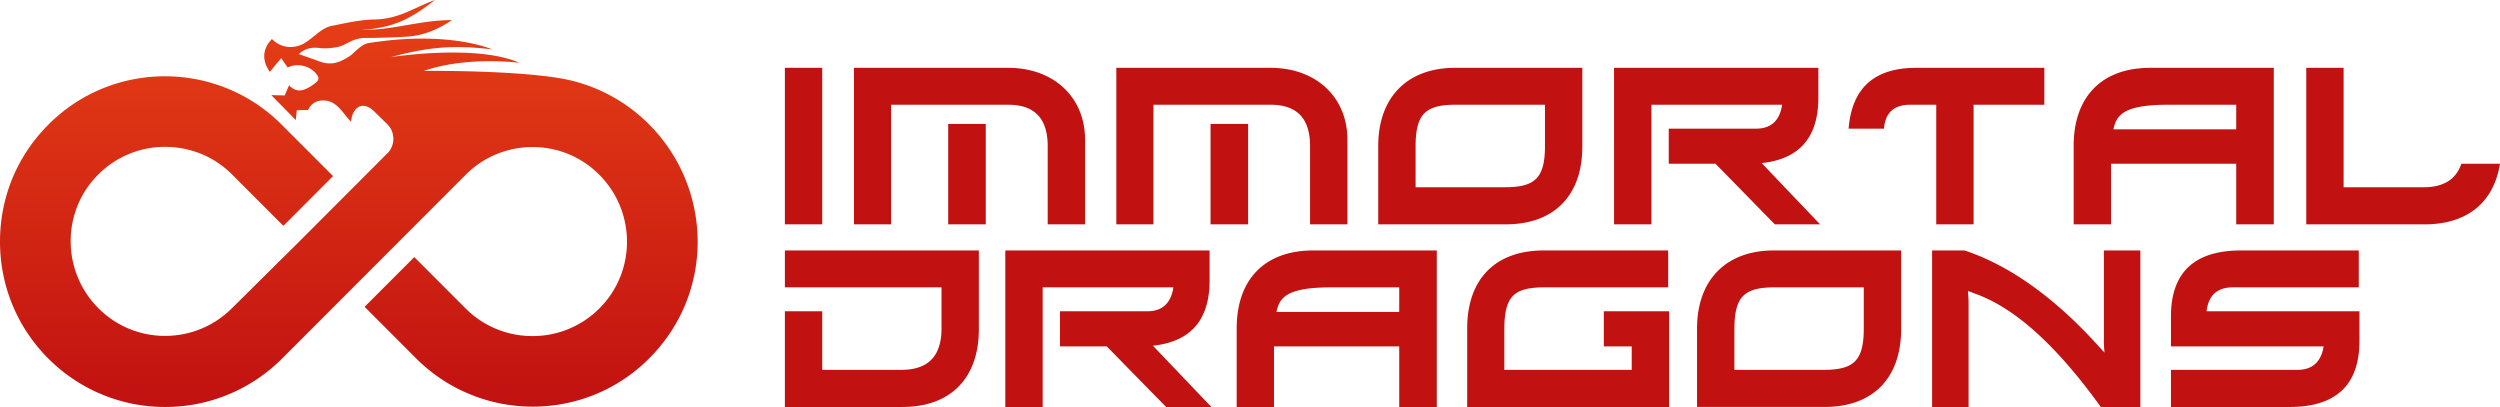 <svg xmlns="http://www.w3.org/2000/svg" width="258" height="42" fill="none" viewBox="0 0 258 42"><path fill="#c11111" d="M243.425 25.846v3.808h-12.989c-1.61 0-2.517.807-2.721 2.469h15.778v3.07c0 4.522-2.403 6.807-7.209 6.807h-12.241v-3.831H237.1c1.565 0 2.449-.854 2.698-2.423h-15.755v-3.092c0-4.523 2.403-6.808 7.231-6.808zM220.884 25.846V42h-4.081c-4.352-6.046-8.546-9.992-12.672-11.585-.295-.092-.657-.254-1.043-.392.046.577.068.97.068 1.13V42h-3.763V25.846h3.333c5.078 1.662 9.793 5.4 13.76 9.784l.703.762a12 12 0 0 1-.068-1.062v-9.484zM192.342 33.9v-4.246h-9.204c-3.174 0-4.148.992-4.148 4.315v4.2h9.203c3.106 0 4.149-.923 4.149-4.27m-9.272-8.054h13.125v8.123c0 5.03-2.879 8.03-7.911 8.03h-13.148v-8.1c0-4.938 2.924-8.053 7.934-8.053M159.325 25.846h12.831v3.808h-12.763c-3.219 0-4.148.969-4.148 4.384v4.131h13.148v-2.423h-2.879v-3.623h6.733V42h-20.833v-8.1c0-5.054 2.856-8.054 7.911-8.054M144.4 32.192v-2.538h-6.982c-4.625 0-5.373 1.038-5.69 2.538zm3.876-6.346V42H144.4v-6.254h-12.922V42h-3.853v-8.1c0-5.054 2.879-8.054 7.911-8.054zM109.392 35.746v-3.623h9.022c1.564 0 2.449-.877 2.675-2.47h-13.488V42h-3.854V25.846h21.083v3.092c0 4.085-1.95 6.323-5.849 6.739l6.03 6.323h-4.67l-6.121-6.254zM97.163 33.9v-4.246H81v-3.808h20.017v8.123c0 5.031-2.88 8.031-7.912 8.031H81v-9.877h3.854v6.046h8.16c2.766 0 4.15-1.407 4.15-4.269M238.006 7h3.854v12.323h8.274q3.06 0 3.876-2.423H258c-.68 4.13-3.514 6.254-7.798 6.254h-12.196zM230.779 13.346v-2.538h-6.982c-4.625 0-5.373 1.038-5.69 2.538zM234.655 7v16.154h-3.876V16.9h-12.922v6.254h-3.854v-8.1C214.003 10 216.882 7 221.915 7zM210.974 7v3.808h-7.299v12.346h-3.854V10.808h-2.675c-1.677 0-2.584.807-2.72 2.469h-3.65c.34-4.2 2.652-6.277 6.982-6.277zM172.215 16.9v-3.623h9.023c1.564 0 2.448-.877 2.675-2.47h-13.489v12.347h-3.853V7h21.082v3.092c0 4.085-1.95 6.323-5.849 6.739l6.03 6.323h-4.67l-6.12-6.254zM159.441 15.054v-4.246h-9.203c-3.174 0-4.149.992-4.149 4.315v4.2h9.204c3.106 0 4.148-.923 4.148-4.27M150.17 7h13.125v8.123c0 5.03-2.879 8.03-7.911 8.03h-13.149v-8.1c0-4.938 2.925-8.053 7.935-8.053M124.929 23.154V12.792h3.877v10.362zm-9.725 0V7h15.914c4.715 0 7.934 3.046 7.934 7.408v8.746h-3.853v-8.077c0-2.862-1.361-4.27-4.081-4.27h-12.083v12.347zM97.853 23.154V12.792h3.877v10.362zm-9.725 0V7h15.914c4.715 0 7.934 3.046 7.934 7.408v8.746h-3.854v-8.077c0-2.862-1.36-4.27-4.08-4.27H91.959v12.347zM84.855 7v16.154H81V7z"/><path fill="url(#a)" d="M66.976 12.832a16.97 16.97 0 0 0-9.147-4.751c-5.163-.867-14.102-.763-14.102-.763 4.539-1.56 9.875-.832 9.875-.832-4.435-1.977-13.27-.59-13.27-.59 4.088-1.11 6.652-1.249 10.463-.798 0 0-4.4-1.977-12.716-.659-.797.104-1.49 1.006-1.94 1.318-1.11.729-1.975 1.04-3.257.555-.624-.243-1.282-.45-2.045-.728.659-.624 1.386-.729 2.183-.624.59.069 1.248 0 1.802-.105.97-.208 1.455-.867 2.703-.936 0 0 2.321 0 4.47-.139 2.147-.104 3.915-1.214 4.642-1.7-3.153-.034-6.029 1.041-9.32 1.007C40.643 2.879 42.514 1.873 44.87 0c-2.321.867-3.707 1.977-6.306 2.012-1.455.034-2.945.381-4.331.659-1.143.208-2.044 1.456-3.118 1.942-1.144.485-2.287.208-3.05-.59-1.004 1.04-1.039 2.254-.207 3.399.311-.416.692-.867 1.178-1.422.311.52.52.763.658.971.97-.52 2.321-.173 2.98.694.45.555 0 .797-.312 1.04-1.282.937-1.94.694-2.53.104l-.45 1.04-1.386-.034 2.53 2.567.103-1.006 1.178-.035c.45-1.04 1.594-1.144 2.391-.798.832.382 1.386 1.353 2.01 2.012.035-.07.07-.277.104-.52.381-1.214 1.282-1.457 2.217-.625l1.42 1.388c.833.797.867 2.15.07 2.982l-9.147 9.156-.07.07-6.86 6.797c-3.811 3.815-10.013 3.815-13.79 0-3.811-3.815-3.811-10.023 0-13.803a9.7 9.7 0 0 1 6.895-2.844c2.495 0 4.99.937 6.895 2.844l5.302 5.306 5.127-5.133-5.3-5.306c-6.653-6.659-17.464-6.659-24.082 0C1.767 16.093 0 20.358 0 24.937c0 4.543 1.767 8.843 4.99 12.069A17 17 0 0 0 17.046 42a17 17 0 0 0 12.058-4.994l12.058-12.07.069-.069 6.826-6.832c3.811-3.815 10.013-3.815 13.79 0 3.811 3.815 3.811 10.023 0 13.803a9.7 9.7 0 0 1-6.895 2.844 9.7 9.7 0 0 1-6.895-2.844l-5.301-5.306-5.128 5.133 5.3 5.306c6.653 6.66 17.464 6.66 24.082 0C70.233 33.746 72 29.48 72 24.901c-.035-4.543-1.802-8.843-5.024-12.069"/><defs><linearGradient id="a" x1="22.759" x2="22.759" y1="41.783" y2="1.205" gradientUnits="userSpaceOnUse"><stop stop-color="#c11111"/><stop offset="1" stop-color="#e63f16"/></linearGradient></defs></svg>